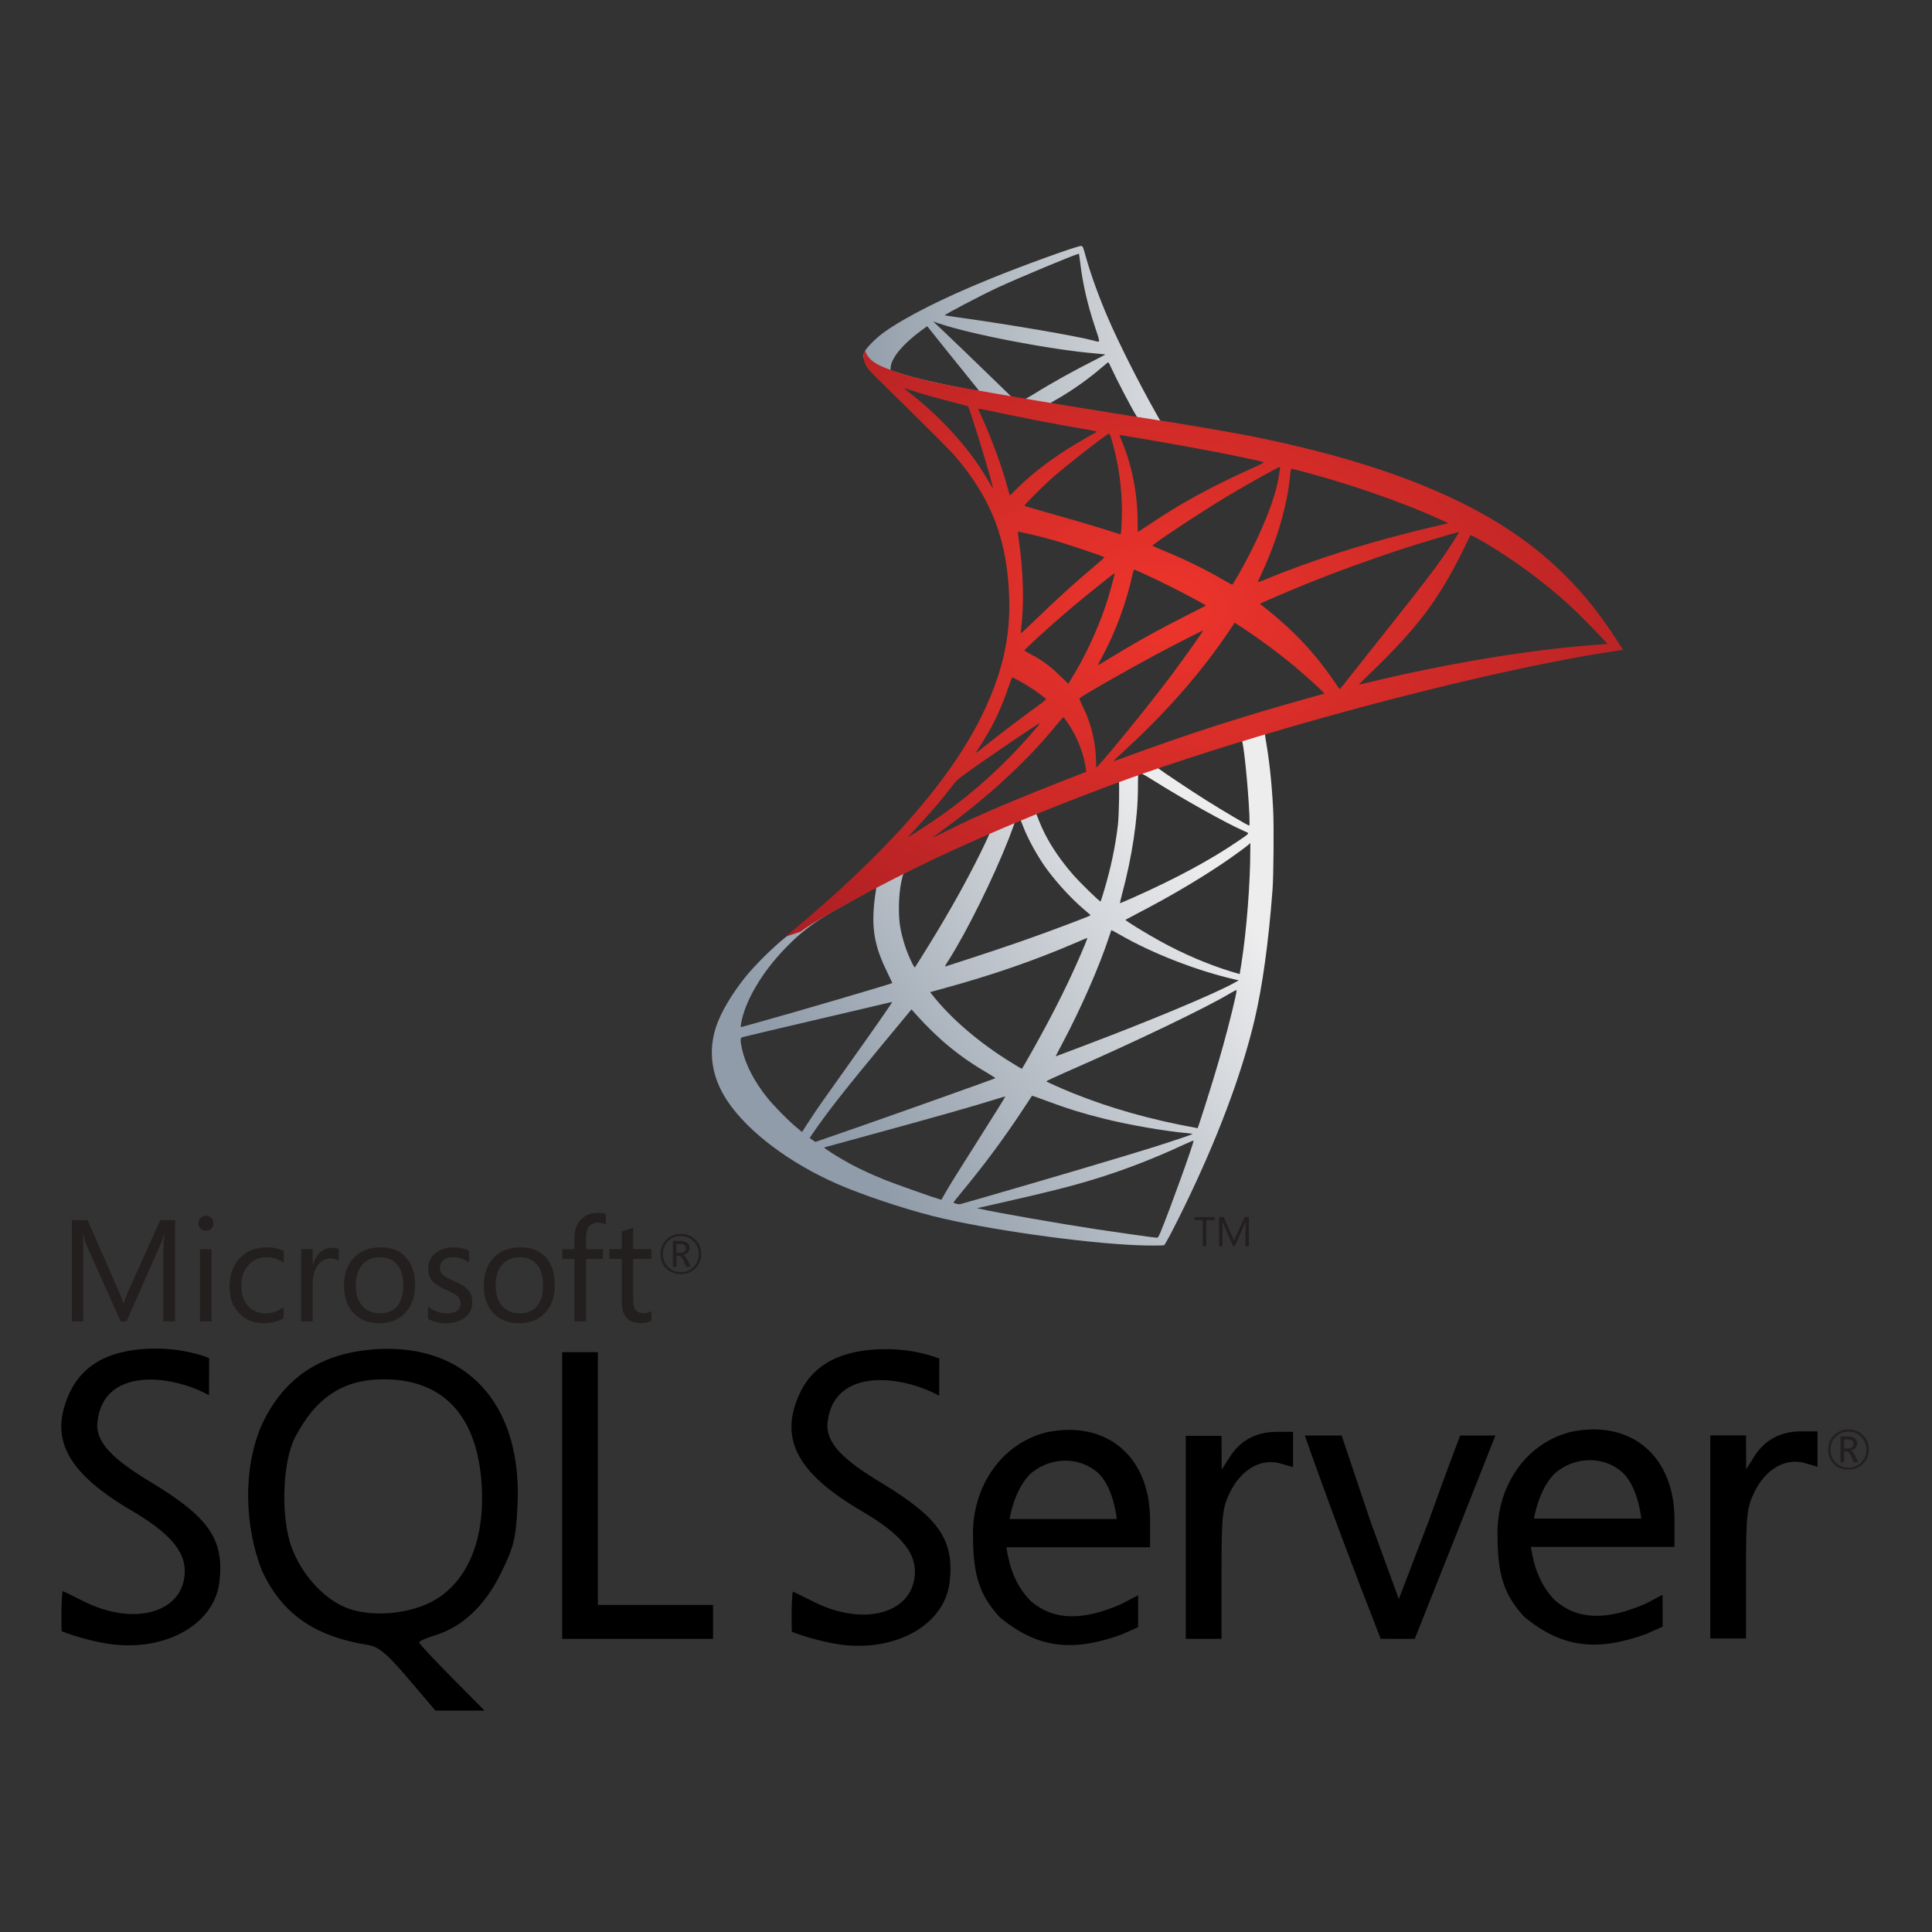 <?xml version="1.0" encoding="UTF-8" standalone="no"?>
<svg width="64px" height="64px" viewBox="0 0 64 64" version="1.1" xmlns="http://www.w3.org/2000/svg" xmlns:xlink="http://www.w3.org/1999/xlink">
    <rect x="0" y="0" width="64" height="64" fill="#333333" stroke="none"/>
    <defs>
        <linearGradient x1="32.437%" y1="93.562%" x2="100%" y2="50%" id="linearGradient-1">
            <stop stop-color="#909CA9" offset="0%"></stop>
            <stop stop-color="#EDEDEE" offset="100%"></stop>
        </linearGradient>
        <linearGradient x1="1.04409747e-06%" y1="50%" x2="100%" y2="50%" id="linearGradient-2">
            <stop stop-color="#939FAB" offset="0%"></stop>
            <stop stop-color="#DCDEE1" offset="100%"></stop>
        </linearGradient>
        <radialGradient cx="44.815%" cy="44.062%" fx="44.815%" fy="44.062%" r="74.651%" id="radialGradient-3">
            <stop stop-color="#EE352C" offset="0%"></stop>
            <stop stop-color="#A91D22" offset="100%"></stop>
        </radialGradient>
    </defs>
    <g id="Database" stroke="none" stroke-width="1" fill="none" fill-rule="evenodd">
        <g id="icons/skills/id-356">
            <g id="Microsoft_SQL_Server_Logo" transform="translate(2, 8)">
                <g id="layer1">
                    <g id="g3545" transform="translate(0.011, 0.062)">
                        <g id="layer1-5" transform="translate(0.014, 36.603)" fill="#000000">
                            <path d="M3.226,0.01 C1.712,-0.011 0.729,0.486 0.269,1.5 C-0.408,2.995 0.196,4.124 2.35,5.385 C3.559,6.093 4.096,6.703 4.096,7.371 C4.096,8.749 2.431,9.239 0.715,8.366 C0.366,8.189 0.067,8.043 0.049,8.043 C-0.012,8.433 0.016,9.37 0.016,9.37 C0.016,9.37 0.541,9.59 1.332,9.748 C3.295,10.14 5.078,9.217 5.246,7.721 C5.403,6.33 4.893,5.591 2.977,4.437 C1.695,3.664 1.129,3.102 1.202,2.437 C1.401,0.606 3.656,0.864 4.899,1.554 L4.903,0.323 C4.903,0.323 4.211,0.024 3.226,0.01 L3.226,0.01 Z M10.772,0.017 C10.681,0.018 10.588,0.021 10.494,0.026 C8.634,0.128 7.378,0.95 6.638,2.554 C6.011,4.005 6.08,5.903 6.649,7.357 C7.306,8.783 8.375,9.536 10.149,9.824 C10.523,9.885 10.778,10.096 11.503,10.948 L12.398,11.999 L14.025,11.999 L12.942,10.907 C12.347,10.307 11.86,9.783 11.86,9.741 C11.86,9.7 12.088,9.598 12.366,9.514 C13.281,9.24 14.034,8.534 14.568,7.452 C14.995,6.586 15.061,6.319 15.117,5.236 C15.286,2.009 13.592,-0.008 10.772,0.017 L10.772,0.017 L10.772,0.017 Z M27.416,0.028 C25.901,0.007 24.916,0.504 24.456,1.518 C23.779,3.012 24.385,4.142 26.539,5.403 C27.749,6.111 28.283,6.719 28.283,7.387 C28.283,8.765 26.621,9.257 24.905,8.384 C24.556,8.207 24.255,8.061 24.237,8.061 C24.176,8.451 24.205,9.388 24.205,9.388 C24.205,9.388 24.728,9.606 25.519,9.764 C27.482,10.156 29.265,9.233 29.433,7.737 C29.59,6.346 29.08,5.607 27.164,4.452 C25.882,3.679 25.317,3.12 25.389,2.455 C25.588,0.624 27.843,0.882 29.086,1.572 L29.09,0.341 C29.09,0.341 28.401,0.042 27.416,0.028 L27.416,0.028 Z M16.597,0.129 L16.597,4.877 L16.597,9.624 L19.096,9.624 L21.596,9.624 L21.596,9.164 L21.596,8.501 L17.78,8.501 L17.78,4.416 L17.78,0.129 L17.189,0.129 L16.597,0.129 L16.597,0.129 Z M10.685,1.026 C12.663,1.026 13.789,2.238 13.931,4.52 C14.049,6.413 13.415,7.843 12.198,8.434 C11.411,8.816 10.26,8.895 9.508,8.618 C8.736,8.334 7.986,7.528 7.643,6.616 C7.268,5.619 7.322,3.776 7.75,2.949 C8.436,1.625 9.35,1.026 10.685,1.026 L10.685,1.026 Z M50.716,2.686 C50.485,2.69 50.242,2.718 49.992,2.772 C48.415,3.186 47.524,4.698 47.584,6.256 C47.585,7.564 47.838,8.21 48.465,8.892 C49.749,9.953 50.916,10.033 52.492,9.469 C52.763,9.352 53.052,9.222 53.052,9.222 L53.05,8.164 L52.492,8.458 C51.22,9.011 50.261,9.012 49.494,8.357 C49.002,7.854 48.792,7.265 48.687,6.578 L51.066,6.578 L53.444,6.578 L53.444,5.668 C53.444,3.824 52.334,2.661 50.716,2.686 L50.716,2.686 L50.716,2.686 Z M33.341,2.702 C33.11,2.706 32.869,2.734 32.62,2.787 C31.043,3.202 30.15,4.712 30.209,6.27 C30.21,7.577 30.466,8.226 31.093,8.908 C32.377,9.969 33.542,10.049 35.117,9.485 C35.389,9.368 35.677,9.236 35.677,9.236 L35.677,8.18 L35.117,8.474 C33.846,9.026 32.887,9.028 32.12,8.373 C31.628,7.87 31.417,7.278 31.312,6.591 L33.693,6.591 L36.072,6.591 L36.072,5.683 C36.072,3.839 34.959,2.676 33.341,2.702 L33.341,2.702 Z M57.65,2.751 C56.965,2.751 56.442,3.027 56.094,3.571 L55.819,4.005 L55.816,3.446 L55.814,2.884 L55.222,2.884 L54.63,2.884 L54.63,6.247 L54.63,9.611 L55.222,9.611 L55.814,9.611 L55.814,7.463 C55.814,5.498 55.839,5.265 56.11,4.726 C56.483,3.986 57.135,3.62 57.762,3.801 L58.182,3.922 L58.182,3.336 L58.182,2.751 L57.65,2.751 L57.65,2.751 L57.65,2.751 Z M40.276,2.767 C39.59,2.767 39.07,3.043 38.722,3.587 L38.444,4.021 L38.442,3.459 L38.439,2.9 L37.848,2.9 L37.256,2.9 L37.256,6.263 L37.256,9.624 L37.848,9.624 L38.439,9.624 L38.439,7.476 C38.439,5.511 38.465,5.278 38.735,4.74 C39.108,3.999 39.761,3.634 40.388,3.814 L40.809,3.935 L40.809,3.351 L40.809,2.767 L40.276,2.767 L40.276,2.767 L40.276,2.767 Z M41.197,2.888 C41.989,5.127 42.845,7.412 43.712,9.622 C44.088,9.626 44.464,9.625 44.84,9.624 L46.165,6.295 L47.512,2.89 L46.344,2.89 C46.344,2.89 45.829,4.24 45.291,5.753 L44.313,8.306 L43.374,5.735 L42.419,2.888 L41.197,2.888 L41.197,2.888 Z M50.647,3.704 C51,3.705 51.349,3.818 51.644,4.046 C52.243,4.506 52.344,5.641 52.344,5.641 L48.79,5.641 C48.79,5.641 48.969,4.488 49.62,4.032 C49.933,3.813 50.293,3.703 50.647,3.704 L50.647,3.704 Z M33.272,3.72 C33.625,3.721 33.974,3.834 34.27,4.061 C34.868,4.522 34.969,5.654 34.969,5.654 L31.418,5.654 C31.418,5.654 31.597,4.503 32.247,4.048 C32.561,3.828 32.918,3.718 33.272,3.72 L33.272,3.72 Z" id="path2830"></path>
                        </g>
                        <g id="g3073" transform="translate(0.318, 32.032)" fill="#231F1F">
                            <path d="M20.387,1.259 C20.387,1.209 20.373,1.174 20.345,1.152 C20.314,1.126 20.261,1.114 20.187,1.114 L20.081,1.114 L20.081,1.407 L20.209,1.407 C20.327,1.407 20.387,1.357 20.387,1.259 L20.387,1.259 Z M20.552,1.869 L20.406,1.869 L20.313,1.663 C20.266,1.56 20.215,1.508 20.16,1.508 L20.081,1.508 L20.081,1.869 L19.96,1.869 L19.96,1.01 L20.202,1.01 C20.309,1.01 20.39,1.035 20.445,1.083 C20.492,1.124 20.515,1.178 20.515,1.245 C20.515,1.303 20.496,1.354 20.458,1.395 C20.42,1.437 20.366,1.464 20.297,1.479 L20.297,1.482 C20.345,1.493 20.393,1.546 20.44,1.64 L20.552,1.869 L20.552,1.869 Z M20.819,1.449 C20.819,1.279 20.761,1.138 20.646,1.024 C20.531,0.91 20.391,0.854 20.225,0.854 C20.054,0.854 19.912,0.911 19.8,1.026 C19.686,1.14 19.63,1.281 19.63,1.449 C19.63,1.62 19.689,1.763 19.805,1.878 C19.92,1.99 20.06,2.047 20.225,2.047 C20.39,2.047 20.53,1.99 20.645,1.875 C20.761,1.761 20.819,1.619 20.819,1.449 L20.819,1.449 Z M20.899,1.445 C20.899,1.634 20.834,1.793 20.704,1.922 C20.574,2.051 20.413,2.115 20.222,2.115 C20.03,2.115 19.869,2.052 19.742,1.927 C19.615,1.801 19.551,1.643 19.551,1.451 C19.551,1.262 19.616,1.104 19.745,0.974 C19.874,0.845 20.035,0.78 20.227,0.78 C20.416,0.78 20.574,0.842 20.702,0.966 C20.834,1.092 20.899,1.252 20.899,1.445 L20.899,1.445 Z" id="path26"></path>
                            <path d="M3.471,3.681 L3.079,3.681 L3.079,1.428 C3.079,1.25 3.09,1.032 3.111,0.777 L3.102,0.777 C3.065,0.926 3.031,1.035 3.001,1.102 L1.86,3.681 L1.668,3.681 L0.523,1.121 C0.491,1.049 0.457,0.934 0.423,0.777 L0.414,0.777 C0.426,0.911 0.433,1.129 0.433,1.432 L0.433,3.681 L0.054,3.681 L0.054,0.325 L0.573,0.325 L1.6,2.665 C1.678,2.842 1.729,2.976 1.753,3.068 L1.769,3.068 C1.835,2.884 1.889,2.747 1.93,2.656 L2.979,0.325 L3.471,0.325" id="path28"></path>
                            <path d="M4.681,1.285 L4.681,3.681 L4.298,3.681 L4.298,1.285 L4.681,1.285 L4.681,1.285 Z M4.746,0.426 C4.746,0.496 4.721,0.555 4.673,0.604 C4.624,0.652 4.564,0.676 4.494,0.676 C4.425,0.676 4.367,0.653 4.317,0.606 C4.268,0.56 4.244,0.499 4.244,0.426 C4.244,0.355 4.268,0.297 4.317,0.249 C4.367,0.201 4.425,0.178 4.494,0.178 C4.564,0.178 4.624,0.201 4.673,0.249 C4.721,0.297 4.746,0.355 4.746,0.426 L4.746,0.426 Z" id="path30"></path>
                            <path d="M7.067,3.571 C6.884,3.684 6.665,3.74 6.411,3.74 C6.069,3.74 5.793,3.626 5.582,3.398 C5.376,3.176 5.274,2.891 5.274,2.542 C5.274,2.148 5.386,1.831 5.612,1.589 C5.836,1.347 6.139,1.226 6.519,1.226 C6.727,1.226 6.911,1.267 7.072,1.348 L7.072,1.741 C6.895,1.617 6.704,1.554 6.502,1.554 C6.259,1.554 6.061,1.639 5.907,1.809 C5.746,1.984 5.666,2.216 5.666,2.507 C5.666,2.786 5.739,3.006 5.887,3.169 C6.034,3.331 6.231,3.412 6.479,3.412 C6.688,3.412 6.884,3.343 7.067,3.206" id="path32"></path>
                            <path d="M8.894,1.673 C8.827,1.621 8.729,1.596 8.602,1.596 C8.446,1.596 8.315,1.666 8.21,1.807 C8.089,1.964 8.03,2.182 8.03,2.459 L8.03,3.681 L7.647,3.681 L7.647,1.284 L8.03,1.284 L8.03,1.778 L8.039,1.778 C8.095,1.604 8.182,1.469 8.299,1.373 C8.408,1.286 8.529,1.242 8.665,1.242 C8.766,1.242 8.843,1.254 8.894,1.275" id="path34"></path>
                            <path d="M11.028,2.488 C11.028,2.18 10.958,1.946 10.82,1.785 C10.686,1.631 10.499,1.553 10.257,1.553 C10.019,1.553 9.828,1.632 9.685,1.788 C9.534,1.955 9.458,2.191 9.458,2.497 C9.458,2.784 9.531,3.009 9.675,3.17 C9.821,3.331 10.014,3.412 10.257,3.412 C10.509,3.412 10.701,3.33 10.834,3.166 C10.963,3.007 11.028,2.781 11.028,2.488 M11.42,2.474 C11.42,2.856 11.312,3.163 11.098,3.394 C10.883,3.624 10.593,3.74 10.229,3.74 C9.869,3.74 9.585,3.624 9.374,3.394 C9.169,3.17 9.066,2.876 9.066,2.511 C9.066,2.094 9.183,1.772 9.417,1.544 C9.633,1.332 9.923,1.226 10.285,1.226 C10.642,1.226 10.92,1.337 11.12,1.559 C11.32,1.78 11.42,2.085 11.42,2.474" id="path36"></path>
                            <path d="M13.319,3.04 C13.319,3.237 13.246,3.4 13.099,3.529 C12.939,3.67 12.72,3.74 12.443,3.74 C12.216,3.74 12.019,3.691 11.85,3.594 L11.85,3.182 C12.037,3.336 12.244,3.412 12.471,3.412 C12.775,3.412 12.926,3.301 12.926,3.077 C12.926,2.983 12.893,2.906 12.826,2.845 C12.759,2.784 12.629,2.712 12.434,2.626 C12.233,2.538 12.091,2.448 12.006,2.354 C11.905,2.244 11.855,2.099 11.855,1.921 C11.855,1.721 11.933,1.556 12.091,1.424 C12.248,1.292 12.45,1.226 12.698,1.226 C12.888,1.226 13.058,1.264 13.209,1.338 L13.209,1.724 C13.052,1.611 12.872,1.553 12.668,1.553 C12.54,1.553 12.438,1.585 12.362,1.647 C12.285,1.71 12.247,1.79 12.247,1.888 C12.247,1.994 12.279,2.077 12.343,2.136 C12.401,2.191 12.52,2.257 12.703,2.335 C12.907,2.421 13.053,2.509 13.144,2.6 C13.26,2.716 13.319,2.862 13.319,3.04" id="path38"></path>
                            <path d="M15.659,2.488 C15.659,2.18 15.59,1.946 15.451,1.785 C15.317,1.631 15.129,1.553 14.888,1.553 C14.65,1.553 14.46,1.632 14.316,1.788 C14.165,1.955 14.09,2.191 14.09,2.497 C14.09,2.784 14.162,3.009 14.307,3.17 C14.452,3.331 14.645,3.412 14.888,3.412 C15.141,3.412 15.333,3.33 15.465,3.166 C15.594,3.007 15.659,2.781 15.659,2.488 M16.052,2.474 C16.052,2.856 15.944,3.163 15.729,3.394 C15.515,3.624 15.225,3.74 14.86,3.74 C14.501,3.74 14.216,3.624 14.005,3.394 C13.8,3.17 13.697,2.876 13.697,2.511 C13.697,2.094 13.814,1.772 14.048,1.544 C14.264,1.332 14.553,1.226 14.916,1.226 C15.273,1.226 15.551,1.337 15.751,1.559 C15.951,1.78 16.052,2.085 16.052,2.474" id="path40"></path>
                            <path d="M17.74,0.47 C17.665,0.428 17.58,0.407 17.485,0.407 C17.218,0.407 17.084,0.576 17.084,0.915 L17.084,1.285 L17.644,1.285 L17.644,1.611 L17.084,1.611 L17.084,3.681 L16.7,3.681 L16.7,1.611 L16.294,1.611 L16.294,1.285 L16.7,1.285 L16.7,0.897 C16.7,0.633 16.782,0.426 16.945,0.276 C17.086,0.147 17.258,0.082 17.462,0.082 C17.58,0.082 17.673,0.096 17.74,0.124" id="path42"></path>
                            <path d="M19.251,3.658 C19.161,3.709 19.041,3.735 18.891,3.735 C18.474,3.735 18.266,3.5 18.266,3.028 L18.266,1.61 L17.855,1.61 L17.855,1.284 L18.266,1.284 L18.266,0.699 C18.387,0.66 18.514,0.619 18.648,0.576 L18.648,1.284 L19.251,1.284 L19.251,1.61 L18.648,1.61 L18.648,2.963 C18.648,3.124 18.676,3.237 18.731,3.305 C18.785,3.373 18.876,3.407 19.004,3.407 C19.098,3.407 19.181,3.382 19.251,3.33" id="path44"></path>
                        </g>
                        <path d="M59.384,39.769 C59.384,39.719 59.37,39.684 59.343,39.662 C59.312,39.636 59.258,39.624 59.185,39.624 L59.078,39.624 L59.078,39.917 L59.207,39.917 C59.325,39.917 59.384,39.867 59.384,39.769 L59.384,39.769 Z M59.549,40.379 L59.404,40.379 L59.31,40.173 C59.263,40.07 59.212,40.018 59.157,40.018 L59.078,40.018 L59.078,40.379 L58.958,40.379 L58.958,39.52 L59.2,39.52 C59.306,39.52 59.387,39.544 59.442,39.592 C59.489,39.634 59.513,39.688 59.513,39.754 C59.513,39.813 59.493,39.863 59.455,39.904 C59.417,39.946 59.363,39.974 59.295,39.988 L59.295,39.992 C59.343,40.003 59.39,40.055 59.437,40.15 L59.549,40.379 L59.549,40.379 Z M59.816,39.958 C59.816,39.788 59.758,39.647 59.643,39.534 C59.528,39.42 59.388,39.364 59.223,39.364 C59.051,39.364 58.91,39.421 58.797,39.535 C58.684,39.65 58.627,39.791 58.627,39.958 C58.627,40.129 58.686,40.273 58.802,40.387 C58.917,40.5 59.057,40.556 59.223,40.556 C59.387,40.556 59.527,40.499 59.643,40.385 C59.758,40.27 59.816,40.129 59.816,39.958 L59.816,39.958 Z M59.897,39.955 C59.897,40.144 59.831,40.303 59.701,40.431 C59.571,40.56 59.411,40.624 59.22,40.624 C59.027,40.624 58.866,40.562 58.739,40.437 C58.612,40.311 58.548,40.152 58.548,39.96 C58.548,39.772 58.613,39.613 58.742,39.483 C58.872,39.355 59.032,39.29 59.225,39.29 C59.414,39.29 59.572,39.352 59.7,39.475 C59.831,39.602 59.897,39.762 59.897,39.955 L59.897,39.955 Z" id="path3151" fill="#231F1F"></path>
                        <g id="layer1-2" transform="translate(21.521, 0.062)">
                            <path d="M19.106,15.483 L12.488,17.646 L6.734,20.193 L5.122,20.62 C4.713,21.009 4.279,21.405 3.817,21.807 C3.31,22.25 2.832,22.651 2.469,22.942 C2.065,23.264 1.464,23.862 1.156,24.245 C0.699,24.816 0.342,25.424 0.188,25.891 C-0.088,26.733 0.046,27.585 0.58,28.371 C1.261,29.376 2.617,30.397 4.194,31.092 C4.999,31.446 6.356,31.903 7.374,32.161 C9.071,32.59 12.349,33.057 14.155,33.126 C14.521,33.14 15.009,33.139 15.031,33.124 C15.071,33.098 15.352,32.564 15.678,31.896 C16.788,29.624 17.591,27.494 18.023,25.675 C18.285,24.574 18.489,23.105 18.621,21.364 C18.658,20.876 18.671,19.249 18.643,18.696 C18.596,17.796 18.517,17.063 18.39,16.343 C18.372,16.237 18.365,16.145 18.375,16.136 C18.393,16.12 18.456,16.1 19.269,15.863 L19.106,15.483 L19.106,15.483 Z M17.594,16.372 C17.654,16.372 17.814,17.909 17.856,18.885 C17.864,19.092 17.863,19.225 17.85,19.225 C17.811,19.225 17.003,18.749 16.43,18.389 C15.93,18.074 14.98,17.441 14.829,17.323 C14.782,17.285 14.787,17.283 15.196,17.142 C15.892,16.902 17.541,16.372 17.594,16.372 L17.594,16.372 Z M14.222,17.481 C14.265,17.481 14.381,17.545 14.657,17.718 C15.689,18.366 17.087,19.146 17.686,19.408 C17.872,19.49 17.893,19.458 17.465,19.749 C16.553,20.37 15.419,20.98 14.028,21.6 C13.785,21.708 13.579,21.796 13.571,21.796 C13.563,21.796 13.59,21.673 13.631,21.521 C13.968,20.271 14.158,19.009 14.164,17.997 C14.166,17.497 14.166,17.494 14.214,17.482 C14.216,17.482 14.219,17.481 14.222,17.481 L14.222,17.481 Z M13.528,17.747 C13.558,17.777 13.536,18.898 13.5,19.204 C13.412,19.937 13.269,20.615 13.04,21.386 C12.986,21.57 12.934,21.729 12.926,21.738 C12.906,21.761 12.222,21.093 11.995,20.829 C11.606,20.377 11.299,19.928 11.075,19.486 C10.961,19.261 10.779,18.817 10.796,18.805 C10.873,18.749 13.509,17.728 13.528,17.747 L13.528,17.747 Z M10.259,19.038 C10.265,19.039 10.27,19.04 10.273,19.043 C10.283,19.054 10.317,19.136 10.35,19.225 C10.51,19.659 10.868,20.303 11.179,20.715 C11.519,21.166 11.962,21.645 12.333,21.964 C12.452,22.066 12.563,22.162 12.579,22.176 C12.611,22.204 12.621,22.199 11.805,22.509 C10.859,22.869 9.83,23.229 8.647,23.612 C8.196,23.758 7.815,23.881 7.8,23.887 C7.755,23.903 7.769,23.876 7.901,23.67 C8.488,22.75 9.378,20.952 9.876,19.68 C9.962,19.459 10.044,19.238 10.059,19.189 C10.081,19.116 10.102,19.092 10.17,19.061 C10.208,19.044 10.241,19.036 10.259,19.038 L10.259,19.038 Z M9.257,19.452 C9.271,19.464 9.017,20.001 8.767,20.489 C8.283,21.435 7.75,22.366 7.041,23.503 C6.919,23.699 6.806,23.878 6.791,23.9 C6.766,23.937 6.756,23.925 6.678,23.77 C6.508,23.432 6.366,23.006 6.293,22.609 C6.22,22.216 6.232,21.537 6.32,21.115 C6.385,20.802 6.382,20.809 6.529,20.733 C7.166,20.406 9.237,19.434 9.257,19.452 L9.257,19.452 Z M17.886,19.804 L17.886,20.017 C17.885,21.135 17.766,22.667 17.593,23.784 C17.562,23.98 17.536,24.142 17.534,24.144 C17.532,24.146 17.391,24.104 17.221,24.051 C16.47,23.818 15.656,23.469 14.921,23.065 C14.435,22.798 13.731,22.365 13.751,22.346 C13.757,22.34 13.964,22.23 14.212,22.101 C15.194,21.59 16.132,21.039 16.948,20.493 C17.254,20.288 17.712,19.956 17.814,19.867 L17.886,19.804 L17.886,19.804 Z M5.48,21.286 C5.5,21.285 5.495,21.324 5.463,21.508 C5.441,21.637 5.415,21.879 5.406,22.047 C5.366,22.78 5.485,23.321 5.848,24.061 C5.949,24.267 6.028,24.438 6.024,24.442 C5.987,24.472 2.679,25.442 1.639,25.728 C1.331,25.812 1.061,25.887 1.039,25.894 C1.003,25.904 1,25.897 1.013,25.812 C1.127,25.076 1.687,24.111 2.469,23.3 C2.989,22.761 3.405,22.442 4.113,22.037 C4.622,21.746 5.411,21.31 5.469,21.288 C5.473,21.287 5.477,21.286 5.48,21.286 L5.48,21.286 Z M13.283,22.687 C13.286,22.683 13.409,22.749 13.555,22.833 C14.624,23.453 16.115,24.034 17.387,24.325 L17.502,24.351 L17.344,24.44 C16.68,24.809 14.492,25.721 12.258,26.561 C11.932,26.683 11.614,26.804 11.552,26.828 C11.49,26.853 11.439,26.87 11.439,26.865 C11.439,26.86 11.531,26.682 11.644,26.471 C12.271,25.295 12.897,23.867 13.218,22.876 C13.251,22.775 13.28,22.69 13.283,22.687 L13.283,22.687 Z M12.488,22.948 C12.491,22.951 12.452,23.057 12.401,23.181 C11.965,24.237 11.394,25.39 10.665,26.685 C10.48,27.014 10.324,27.283 10.318,27.283 C10.312,27.282 10.161,27.193 9.983,27.083 C8.922,26.432 7.983,25.631 7.367,24.852 L7.279,24.742 L7.736,24.616 C9.368,24.168 10.752,23.689 12.128,23.095 C12.322,23.011 12.484,22.944 12.488,22.948 L12.488,22.948 Z M17.43,24.677 C17.432,24.677 17.433,24.679 17.433,24.681 C17.433,24.792 17.18,25.824 16.97,26.57 C16.794,27.196 16.646,27.686 16.371,28.554 C16.25,28.937 16.146,29.25 16.14,29.249 C16.134,29.247 16.105,29.241 16.075,29.236 C14.589,28.966 13.257,28.59 12.01,28.088 C11.661,27.948 11.158,27.724 11.131,27.698 C11.122,27.689 11.423,27.547 11.8,27.382 C14.078,26.386 16.437,25.252 17.244,24.766 C17.341,24.707 17.413,24.673 17.43,24.677 L17.43,24.677 Z M6.022,25.068 C6.034,25.08 5.397,25.994 4.507,27.242 C4.198,27.675 3.834,28.187 3.7,28.378 C3.565,28.569 3.362,28.871 3.247,29.05 L3.036,29.375 L2.812,29.187 C2.549,28.965 2.089,28.496 1.881,28.235 C1.451,27.699 1.16,27.134 1.045,26.615 C0.992,26.376 0.991,26.254 1.041,26.239 C1.114,26.217 2.45,25.902 3.703,25.61 C4.399,25.449 5.204,25.259 5.492,25.19 C5.78,25.12 6.019,25.065 6.022,25.068 L6.022,25.068 Z M6.662,25.313 L6.824,25.494 C7.544,26.298 8.277,26.899 9.172,27.417 C9.329,27.508 9.45,27.588 9.439,27.594 C9.402,27.617 6.347,28.706 4.934,29.199 C4.137,29.477 3.483,29.704 3.479,29.704 C3.476,29.703 3.43,29.674 3.38,29.638 L3.288,29.572 L3.432,29.363 C3.901,28.682 4.49,27.934 5.779,26.379 L6.662,25.313 L6.662,25.313 Z M10.655,28.173 C10.658,28.169 10.882,28.248 11.152,28.349 C11.804,28.594 12.315,28.753 13.007,28.926 C13.857,29.14 15.085,29.353 15.812,29.414 C15.924,29.424 15.981,29.436 15.963,29.448 C15.929,29.469 15.193,29.716 14.651,29.886 C13.792,30.157 11.165,30.935 9.024,31.552 C8.627,31.667 8.287,31.764 8.269,31.767 C8.221,31.777 8.054,31.733 8.054,31.711 C8.054,31.7 8.174,31.548 8.319,31.373 C9.039,30.51 9.754,29.546 10.351,28.635 C10.514,28.386 10.651,28.178 10.655,28.173 L10.655,28.173 Z M9.77,28.198 C9.777,28.205 9.422,28.774 8.798,29.759 C8.534,30.175 8.236,30.649 8.133,30.812 C8.031,30.974 7.881,31.222 7.8,31.362 L7.654,31.618 L7.579,31.598 C7.4,31.55 6.135,31.102 5.801,30.969 C5.387,30.804 4.955,30.605 4.637,30.433 C4.239,30.218 3.735,29.898 3.774,29.885 C3.786,29.882 4.47,29.694 5.294,29.469 C7.487,28.87 8.699,28.526 9.495,28.277 C9.644,28.231 9.767,28.196 9.77,28.198 L9.77,28.198 Z M15.998,29.662 C16.002,29.661 16.004,29.661 16.005,29.662 C16.026,29.714 15.214,31.967 14.917,32.681 C14.851,32.841 14.826,32.88 14.792,32.878 C14.708,32.875 13.531,32.71 12.818,32.601 C11.572,32.412 9.483,32.046 8.956,31.926 L8.833,31.898 L9.581,31.73 C11.183,31.368 11.952,31.174 12.733,30.934 C13.717,30.632 14.692,30.256 15.676,29.797 C15.832,29.725 15.964,29.669 15.998,29.662 L15.998,29.662 Z" id="path3639" fill="url(#linearGradient-1)"></path>
                            <path d="M12.285,0.024 C12.175,0.011 10.398,0.652 9.257,1.117 C7.71,1.747 6.51,2.35 5.769,2.871 C5.493,3.065 5.147,3.414 5.096,3.548 C5.077,3.598 5.068,3.656 5.068,3.717 L5.74,4.352 L7.334,4.862 L11.132,5.542 L15.473,6.29 L15.517,5.916 C15.504,5.914 15.491,5.912 15.478,5.91 L14.906,5.82 L14.79,5.615 C14.2,4.572 13.548,3.281 13.17,2.407 C12.877,1.731 12.595,0.951 12.439,0.387 C12.346,0.052 12.337,0.03 12.285,0.024 L12.285,0.024 Z M12.202,0.282 C12.206,0.281 12.208,0.281 12.209,0.282 C12.212,0.286 12.233,0.426 12.253,0.592 C12.338,1.293 12.495,1.973 12.74,2.704 C12.924,3.255 12.927,3.223 12.707,3.162 C12.197,3.019 9.91,2.625 8.255,2.396 C7.989,2.359 7.767,2.326 7.763,2.322 C7.742,2.301 8.956,1.664 9.495,1.413 C10.185,1.091 12.065,0.307 12.202,0.282 L12.202,0.282 Z M7.381,2.526 L7.575,2.592 C8.637,2.954 11.299,3.464 12.771,3.586 C12.937,3.6 13.077,3.615 13.081,3.619 C13.085,3.623 12.944,3.698 12.768,3.787 C12.058,4.143 11.277,4.578 10.736,4.917 C10.577,5.016 10.432,5.097 10.413,5.095 C10.393,5.093 10.289,5.077 10.179,5.058 L9.979,5.026 L9.477,4.537 C8.595,3.681 7.906,3.019 7.64,2.769 L7.381,2.526 L7.381,2.526 Z M7.184,2.683 L7.888,3.563 C8.275,4.047 8.663,4.528 8.749,4.631 C8.835,4.735 8.902,4.822 8.898,4.825 C8.878,4.84 7.878,4.645 7.349,4.523 C6.805,4.398 6.58,4.338 6.243,4.231 L5.969,4.142 L5.97,4.074 C5.974,3.736 6.399,3.237 7.12,2.727 L7.184,2.683 L7.184,2.683 Z M13.175,3.882 C13.196,3.884 13.218,3.927 13.281,4.064 C13.451,4.438 13.982,5.454 14.111,5.65 C14.153,5.715 14.22,5.719 13.515,5.605 C11.821,5.331 11.273,5.239 11.273,5.228 C11.273,5.222 11.324,5.188 11.386,5.154 C11.911,4.861 12.44,4.493 12.911,4.095 C13.024,4 13.132,3.909 13.152,3.893 C13.16,3.886 13.168,3.882 13.175,3.882 L13.175,3.882 Z" id="path3667" fill="url(#linearGradient-2)"></path>
                            <path d="M5.126,3.48 C5.126,3.48 5.016,3.655 5.12,3.914 C5.184,4.075 5.376,4.268 5.589,4.472 C5.589,4.472 7.812,6.646 8.084,6.961 C9.316,8.385 9.851,9.788 9.9,11.725 C9.932,12.967 9.693,14.06 9.112,15.329 C8.071,17.605 5.878,20.114 2.49,22.904 L2.987,22.74 C3.307,22.5 3.741,22.244 4.765,21.682 C7.123,20.39 9.77,19.201 13.023,17.976 C17.702,16.214 25.4,14.146 29.78,13.473 L30.236,13.403 L30.166,13.293 C29.765,12.669 29.492,12.284 29.163,11.877 C28.202,10.686 27.04,9.715 25.615,8.915 C23.656,7.817 21.117,6.963 17.906,6.323 C17.299,6.202 15.97,5.974 14.888,5.805 C12.597,5.447 11.119,5.205 9.487,4.92 C8.902,4.819 8.028,4.671 7.448,4.546 C7.146,4.48 6.571,4.344 6.125,4.19 C5.756,4.045 5.237,3.904 5.126,3.48 L5.126,3.48 Z M6.415,4.734 C6.418,4.731 6.501,4.757 6.603,4.791 C6.791,4.855 7.038,4.93 7.326,5.011 C7.528,5.067 7.75,5.126 7.986,5.187 C8.287,5.264 8.535,5.33 8.539,5.334 C8.572,5.371 9.077,6.987 9.249,7.607 C9.315,7.844 9.365,8.041 9.36,8.045 C9.356,8.05 9.299,7.963 9.237,7.852 C8.652,6.822 7.727,5.775 6.656,4.932 C6.523,4.827 6.415,4.738 6.415,4.734 L6.415,4.734 Z M8.878,5.415 C8.903,5.414 9.014,5.432 9.147,5.462 C9.999,5.651 11.521,5.945 12.5,6.11 C12.663,6.137 12.797,6.167 12.797,6.176 C12.797,6.185 12.736,6.224 12.662,6.261 C12.498,6.344 11.833,6.742 11.611,6.892 C11.056,7.264 10.557,7.662 10.193,8.024 C10.047,8.17 9.925,8.289 9.921,8.289 C9.917,8.289 9.892,8.204 9.865,8.1 C9.683,7.402 9.307,6.372 8.971,5.646 C8.917,5.53 8.872,5.427 8.872,5.418 C8.872,5.416 8.874,5.416 8.878,5.415 L8.878,5.415 Z M13.21,6.241 C13.239,6.251 13.293,6.419 13.388,6.798 C13.571,7.524 13.656,8.339 13.628,9.092 C13.62,9.302 13.607,9.497 13.599,9.526 L13.583,9.578 L13.324,9.494 C12.791,9.324 11.921,9.067 11.174,8.86 C10.75,8.742 10.403,8.637 10.403,8.627 C10.403,8.596 11.021,7.976 11.287,7.74 C11.795,7.29 13.162,6.225 13.21,6.241 L13.21,6.241 Z M13.555,6.29 C13.57,6.276 15.625,6.633 16.559,6.812 C17.255,6.945 18.262,7.157 18.323,7.182 C18.352,7.194 18.248,7.251 17.913,7.402 C16.591,8 15.611,8.534 14.637,9.187 C14.38,9.359 14.167,9.499 14.163,9.499 C14.158,9.499 14.155,9.356 14.154,9.181 C14.154,8.229 13.964,7.268 13.616,6.456 C13.579,6.369 13.551,6.294 13.555,6.29 L13.555,6.29 Z M18.868,7.344 C18.884,7.36 18.817,7.766 18.758,8.006 C18.576,8.752 18.095,9.86 17.5,10.902 C17.395,11.086 17.301,11.239 17.291,11.242 C17.28,11.245 17.144,11.174 16.99,11.084 C16.409,10.743 15.75,10.42 15.027,10.122 C14.826,10.038 14.654,9.964 14.645,9.956 C14.612,9.925 16.219,8.859 17.071,8.347 C17.752,7.937 18.849,7.324 18.868,7.344 L18.868,7.344 Z M19.248,7.403 C19.294,7.403 20.206,7.652 20.677,7.794 C21.851,8.146 23.205,8.641 24.083,9.041 L24.448,9.207 L24.191,9.267 C22.042,9.761 20.2,10.332 18.425,11.054 C18.278,11.114 18.15,11.163 18.141,11.163 C18.132,11.163 18.179,11.049 18.244,10.909 C18.778,9.774 19.122,8.582 19.211,7.57 C19.22,7.478 19.236,7.403 19.248,7.403 L19.248,7.403 Z M10.189,9.49 C10.204,9.476 10.897,9.639 11.276,9.745 C11.845,9.905 13.055,10.311 13.055,10.342 C13.055,10.348 12.922,10.464 12.759,10.601 C12.105,11.15 11.474,11.723 10.718,12.455 C10.494,12.672 10.303,12.848 10.294,12.848 C10.285,12.848 10.28,12.816 10.286,12.778 C10.399,11.936 10.375,10.854 10.216,9.753 C10.196,9.614 10.184,9.495 10.189,9.49 L10.189,9.49 Z M24.796,9.504 C24.806,9.514 24.474,10.035 24.267,10.331 C23.966,10.765 23.528,11.333 22.532,12.589 C22.008,13.249 21.418,13.995 21.219,14.248 C21.02,14.5 20.853,14.707 20.849,14.707 C20.844,14.707 20.78,14.617 20.706,14.507 C20.145,13.666 19.478,12.927 18.683,12.264 C18.534,12.14 18.367,12.004 18.311,11.963 C18.255,11.921 18.21,11.883 18.21,11.877 C18.209,11.863 19.058,11.498 19.707,11.234 C20.835,10.773 22.377,10.222 23.531,9.868 C24.14,9.681 24.787,9.494 24.796,9.504 L24.796,9.504 Z M25.179,9.604 C25.197,9.601 25.318,9.659 25.464,9.743 C26.679,10.441 27.871,11.337 28.807,12.259 C29.074,12.521 29.726,13.2 29.716,13.206 C29.713,13.207 29.488,13.225 29.215,13.246 C27.109,13.404 24.416,13.854 21.823,14.478 C21.647,14.521 21.495,14.556 21.485,14.556 C21.475,14.556 21.668,14.362 21.913,14.126 C23.436,12.659 24.13,11.732 24.948,10.078 C25.07,9.831 25.173,9.618 25.177,9.605 C25.177,9.605 25.178,9.605 25.179,9.604 L25.179,9.604 Z M14.046,10.748 C14.115,10.764 14.765,11.066 15.255,11.312 C15.703,11.537 16.382,11.899 16.416,11.931 C16.42,11.935 16.181,12.06 15.884,12.209 C14.944,12.681 14.139,13.126 13.298,13.64 C13.059,13.787 12.858,13.908 12.851,13.908 C12.83,13.908 12.839,13.89 12.973,13.643 C13.42,12.822 13.781,11.841 13.989,10.882 C14.008,10.797 14.03,10.744 14.046,10.748 L14.046,10.748 Z M13.391,10.865 C13.405,10.879 13.236,11.499 13.13,11.831 C12.925,12.466 12.579,13.265 12.246,13.866 C12.168,14.007 12.048,14.214 11.98,14.325 L11.857,14.528 L11.576,14.256 C11.25,13.939 10.985,13.743 10.646,13.568 C10.512,13.499 10.404,13.435 10.404,13.426 C10.403,13.385 11.257,12.607 11.915,12.049 C12.387,11.649 13.379,10.853 13.391,10.865 L13.391,10.865 Z M17.367,12.504 L17.611,12.662 C18.17,13.026 18.833,13.516 19.338,13.938 C19.621,14.174 20.171,14.668 20.284,14.788 L20.345,14.852 L19.94,14.965 C17.649,15.602 15.879,16.169 13.813,16.93 C13.584,17.014 13.386,17.084 13.373,17.084 C13.344,17.084 13.316,17.111 13.831,16.635 C15.152,15.417 16.319,14.074 17.191,12.768 L17.367,12.504 L17.367,12.504 Z M16.322,12.766 C16.334,12.778 15.645,13.745 15.236,14.292 C14.746,14.945 13.873,16.037 13.273,16.749 C13.022,17.046 12.807,17.292 12.796,17.296 C12.783,17.301 12.775,17.228 12.775,17.113 C12.774,16.506 12.62,15.857 12.35,15.308 C12.236,15.076 12.216,15.02 12.24,14.999 C12.334,14.913 13.792,14.08 14.71,13.587 C15.341,13.248 16.31,12.754 16.322,12.766 L16.322,12.766 Z M10.004,14.318 C10.017,14.318 10.133,14.377 10.264,14.449 C10.583,14.626 10.869,14.821 11.122,15.032 C11.132,15.04 11.001,15.148 10.831,15.27 C10.357,15.613 9.635,16.159 9.217,16.493 C8.776,16.844 8.761,16.855 8.811,16.779 C9.141,16.273 9.307,15.986 9.481,15.62 C9.635,15.294 9.788,14.908 9.898,14.572 C9.944,14.432 9.991,14.318 10.004,14.318 L10.004,14.318 Z M11.687,15.642 C11.71,15.639 11.742,15.681 11.878,15.884 C12.163,16.311 12.381,16.881 12.438,17.344 L12.449,17.444 L11.766,17.71 C10.539,18.187 9.409,18.657 8.646,19.007 C8.433,19.105 8.056,19.286 7.81,19.409 C7.564,19.532 7.363,19.629 7.363,19.624 C7.363,19.619 7.518,19.502 7.706,19.365 C9.204,18.275 10.495,17.083 11.467,15.89 C11.571,15.763 11.666,15.652 11.678,15.645 C11.681,15.643 11.684,15.642 11.687,15.642 L11.687,15.642 Z M10.911,15.835 C10.93,15.855 10.358,16.503 9.973,16.898 C9.008,17.884 8.052,18.658 6.867,19.411 C6.719,19.505 6.583,19.591 6.565,19.601 C6.533,19.62 6.576,19.571 7.096,19.003 C7.424,18.645 7.675,18.348 7.96,17.977 C8.147,17.733 8.183,17.698 8.458,17.5 C9.198,16.964 10.891,15.815 10.911,15.835 L10.911,15.835 Z" id="path2851" fill="url(#radialGradient-3)"></path>
                        </g>
                        <g id="g3525" transform="translate(37.459, 32.228)" fill="#231F1F">
                            <path d="M0.765,0.129 L0.488,0.129 L0.488,0.993 L0.375,0.993 L0.375,0.129 L0.096,0.129 L0.096,0.027 L0.765,0.027" id="path168"></path>
                            <path d="M1.901,0.993 L1.787,0.993 L1.787,0.344 C1.787,0.293 1.791,0.23 1.797,0.157 L1.794,0.157 C1.783,0.2 1.774,0.231 1.765,0.251 L1.436,0.993 L1.381,0.993 L1.052,0.256 C1.043,0.235 1.033,0.202 1.023,0.157 L1.021,0.157 C1.024,0.195 1.026,0.258 1.026,0.345 L1.026,0.993 L0.916,0.993 L0.916,0.026 L1.066,0.026 L1.362,0.701 C1.384,0.752 1.399,0.79 1.406,0.817 L1.41,0.817 C1.43,0.764 1.445,0.724 1.457,0.698 L1.759,0.026 L1.9,0.026" id="path170"></path>
                        </g>
                    </g>
                </g>
            </g>
        </g>
    </g>
</svg>
